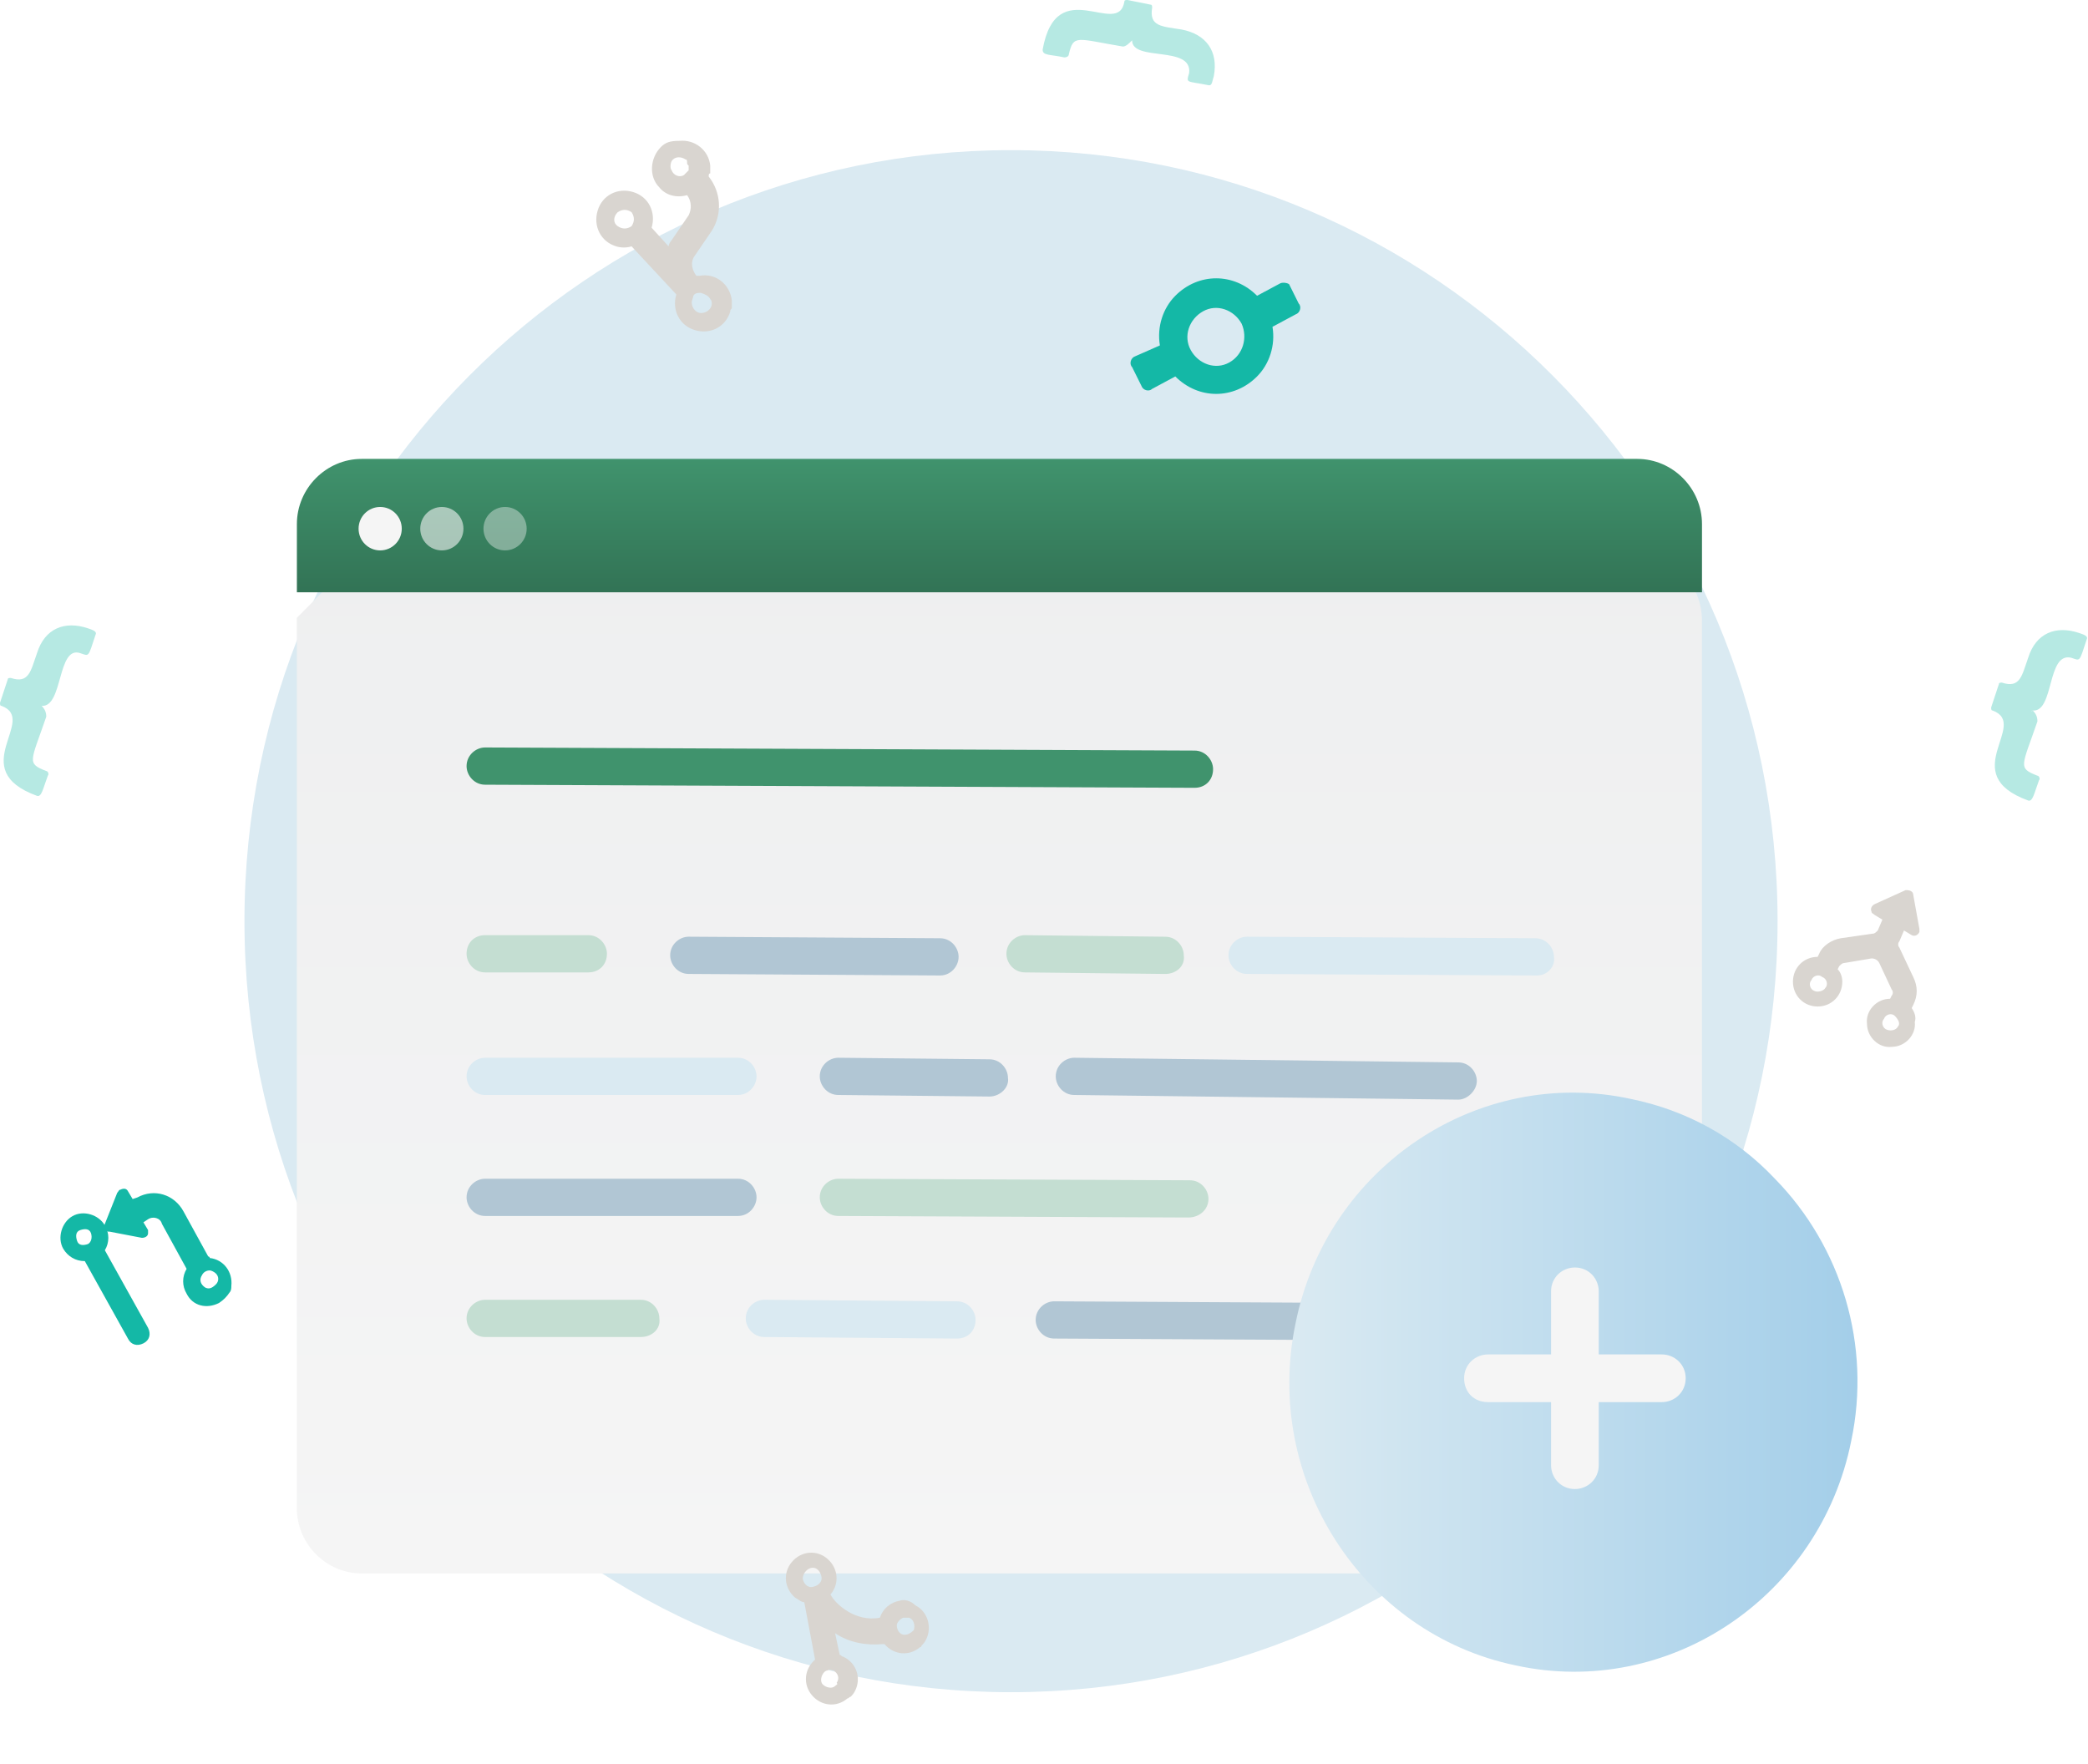 <svg width="245" height="207" viewBox="0 0 245 207" fill="none" xmlns="http://www.w3.org/2000/svg">
<g id="Add Code">
<path id="Vector" d="M118.629 198.552C168.305 198.552 208.575 158.048 208.575 108.084C208.575 58.121 168.305 17.617 118.629 17.617C68.954 17.617 28.684 58.121 28.684 108.084C28.684 158.048 68.954 198.552 118.629 198.552Z" fill="#DAEAF2"/>
<g id="Code 2 1">
<g id="Group">
<g id="Group_2">
<g id="Group_3">
<g id="Vector_2" filter="url(#filter0_d_4963_3982)">
<path d="M34.832 61.489V73.139V165.972C34.832 170.159 38.271 173.617 42.433 173.617H192.101C196.264 173.617 199.703 170.159 199.703 165.972V73.139V61.853C199.703 57.302 196.083 53.844 191.74 53.844H42.433L34.832 61.489Z" fill="url(#paint0_linear_4963_3982)"/>
</g>
</g>
</g>
<path id="Vector_3" d="M150.662 69.498H34.836V61.489C34.836 57.302 38.275 53.844 42.437 53.844H192.105C196.268 53.844 199.706 57.302 199.706 61.489V69.498H174.189H150.662Z" fill="url(#paint1_linear_4963_3982)"/>
<path id="Vector_4" d="M44.608 64.581C46.007 64.581 47.142 63.44 47.142 62.033C47.142 60.625 46.007 59.484 44.608 59.484C43.209 59.484 42.074 60.625 42.074 62.033C42.074 63.44 43.209 64.581 44.608 64.581Z" fill="#F5F5F5"/>
<path id="Vector_5" opacity="0.6" d="M51.846 64.581C53.245 64.581 54.38 63.44 54.38 62.033C54.38 60.625 53.245 59.484 51.846 59.484C50.447 59.484 49.312 60.625 49.312 62.033C49.312 63.44 50.447 64.581 51.846 64.581Z" fill="#F5F5F5"/>
<path id="Vector_6" opacity="0.4" d="M59.264 64.581C60.663 64.581 61.798 63.44 61.798 62.033C61.798 60.625 60.663 59.484 59.264 59.484C57.865 59.484 56.73 60.625 56.73 62.033C56.73 63.44 57.865 64.581 59.264 64.581Z" fill="#F5F5F5"/>
</g>
<g id="Group_4">
<g id="Group_5">
<g id="Group_6">
<path id="Vector_7" d="M110.308 114.457L80.808 114.275C79.542 114.275 78.637 113.183 78.637 112.091C78.637 110.816 79.723 109.906 80.808 109.906L110.308 110.088C111.575 110.088 112.48 111.18 112.48 112.273C112.48 113.365 111.575 114.457 110.308 114.457Z" fill="#B1C6D4"/>
<path id="Vector_8" d="M180.344 114.457L146.32 114.275C145.053 114.275 144.148 113.183 144.148 112.091C144.148 110.816 145.234 109.906 146.32 109.906L180.163 110.088C181.43 110.088 182.335 111.18 182.335 112.273C182.516 113.365 181.611 114.457 180.344 114.457Z" fill="#DAEAF2"/>
<path id="Vector_9" d="M157.719 157.238L123.695 157.056C122.428 157.056 121.523 155.964 121.523 154.872C121.523 153.598 122.609 152.688 123.695 152.688L157.719 152.87C158.986 152.87 159.891 153.962 159.891 155.054C159.891 156.328 158.805 157.238 157.719 157.238Z" fill="#B1C6D4"/>
<path id="Vector_10" d="M136.731 114.277L120.262 114.095C118.995 114.095 118.09 113.003 118.09 111.911C118.09 110.637 119.176 109.727 120.262 109.727L136.731 109.909C137.997 109.909 138.902 111.001 138.902 112.093C139.083 113.367 137.997 114.277 136.731 114.277Z" fill="#C4DED2"/>
<path id="Vector_11" d="M69.043 114.095H56.918C55.651 114.095 54.746 113.003 54.746 111.911C54.746 110.637 55.651 109.727 56.918 109.727H69.043C70.31 109.727 71.215 110.819 71.215 111.911C71.215 113.185 70.31 114.095 69.043 114.095Z" fill="#C4DED2"/>
<path id="Vector_12" d="M116.099 128.66L98.363 128.478C97.096 128.478 96.191 127.386 96.191 126.294C96.191 125.02 97.277 124.109 98.363 124.109L116.099 124.291C117.366 124.291 118.271 125.384 118.271 126.476C118.452 127.568 117.366 128.66 116.099 128.66Z" fill="#B1C6D4"/>
<path id="Vector_13" d="M171.114 129.024L126.051 128.478C124.784 128.478 123.879 127.386 123.879 126.294C123.879 125.02 124.965 124.109 126.051 124.109L171.114 124.655C172.381 124.655 173.286 125.748 173.286 126.84C173.286 127.932 172.2 129.024 171.114 129.024Z" fill="#B1C6D4"/>
<path id="Vector_14" d="M86.598 128.478H56.918C55.651 128.478 54.746 127.386 54.746 126.294C54.746 125.02 55.832 124.109 56.918 124.109H86.598C87.865 124.109 88.77 125.202 88.77 126.294C88.77 127.386 87.865 128.478 86.598 128.478Z" fill="#DAEAF2"/>
<path id="Vector_15" d="M139.445 142.855L98.363 142.673C97.096 142.673 96.191 141.581 96.191 140.489C96.191 139.215 97.277 138.305 98.363 138.305L139.626 138.487C140.893 138.487 141.798 139.579 141.798 140.671C141.798 141.945 140.712 142.855 139.445 142.855Z" fill="#C4DED2"/>
<path id="Vector_16" d="M86.598 142.673H56.918C55.651 142.673 54.746 141.581 54.746 140.489C54.746 139.215 55.832 138.305 56.918 138.305H86.598C87.865 138.305 88.77 139.397 88.77 140.489C88.77 141.581 87.865 142.673 86.598 142.673Z" fill="#B1C6D4"/>
<path id="Vector_17" d="M112.298 157.058L89.676 156.876C88.409 156.876 87.504 155.784 87.504 154.692C87.504 153.418 88.59 152.508 89.676 152.508L112.298 152.69C113.565 152.69 114.47 153.782 114.47 154.874C114.47 156.148 113.565 157.058 112.298 157.058Z" fill="#DAEAF2"/>
<path id="Vector_18" d="M75.197 156.876H56.918C55.651 156.876 54.746 155.784 54.746 154.692C54.746 153.418 55.832 152.508 56.918 152.508H75.197C76.463 152.508 77.368 153.6 77.368 154.692C77.549 155.966 76.463 156.876 75.197 156.876Z" fill="#C4DED2"/>
<path id="Vector_19" d="M140.167 92.436L56.918 92.072C55.651 92.072 54.746 90.98 54.746 89.887C54.746 88.613 55.832 87.703 56.918 87.703L140.167 88.067C141.434 88.067 142.339 89.159 142.339 90.251C142.339 91.526 141.434 92.436 140.167 92.436Z" fill="#40936D"/>
</g>
</g>
</g>
</g>
<g id="Code 3">
<path id="Vector_20" d="M4.886 82.823C5.248 83.187 5.429 83.551 5.429 84.097C3.62 89.376 3.077 89.558 5.429 90.468C5.61 90.468 5.791 90.832 5.61 91.014C5.067 92.47 4.886 93.562 4.343 93.38C-4.162 90.286 4.524 84.461 0.181 82.823C-2.76419e-06 82.823 0 82.641 0 82.459L0.905 79.728C0.905 79.546 1.086 79.546 1.267 79.546C3.439 80.274 3.62 78.636 4.343 76.634C5.248 73.721 7.601 72.811 10.316 73.721C10.859 73.903 11.402 74.085 11.221 74.449C10.316 77.18 10.497 76.998 9.411 76.634C6.696 75.724 7.42 83.005 4.886 82.823Z" fill="#B6E9E3"/>
</g>
<g id="Code 2">
<path id="Vector_21" d="M238.523 83.37C238.342 83.37 238.342 83.552 238.523 83.37C238.885 83.734 239.066 84.098 239.066 84.644C237.256 89.922 236.713 90.105 239.066 91.015C239.247 91.015 239.428 91.379 239.247 91.561C238.704 93.017 238.523 94.109 237.98 93.927C229.474 90.833 238.161 85.008 233.818 83.37C233.637 83.37 233.637 83.188 233.637 83.005L234.542 80.275C234.542 80.093 234.723 80.093 234.904 80.093C237.075 80.821 237.256 79.183 237.98 77.181C238.885 74.268 241.238 73.358 243.952 74.268C244.495 74.45 245.038 74.632 244.857 74.996C243.952 77.727 244.133 77.545 243.048 77.181C240.152 76.453 241.057 83.552 238.523 83.37Z" fill="#B6E9E3"/>
</g>
<g id="Code 1">
<path id="Vector_22" d="M132.837 4.733C132.656 4.551 132.656 4.551 132.837 4.733C132.475 5.097 132.113 5.461 131.751 5.461C126.321 4.551 125.959 4.005 125.416 6.371C125.416 6.553 125.235 6.735 124.874 6.735C123.245 6.371 122.34 6.553 122.34 5.825C123.969 -3.276 131.208 4.551 131.932 0.182C131.932 -1.04428e-06 132.113 0 132.294 0L135.008 0.546C135.189 0.546 135.189 0.728 135.189 0.91C134.827 3.094 136.275 3.094 138.628 3.459C141.523 4.005 142.971 6.007 142.428 8.919C142.247 9.465 142.247 10.011 141.885 10.011C139.171 9.465 139.171 9.829 139.533 8.555C139.895 5.279 132.837 7.281 132.837 4.733Z" fill="#B6E9E3"/>
</g>
<path id="Operation 3 2" d="M77.545 17.253C76.278 18.527 76.097 20.712 77.364 21.986C78.088 22.896 79.355 23.26 80.622 22.896C81.165 23.624 81.165 24.534 80.803 25.262L78.812 28.175C78.631 28.357 78.45 28.721 78.45 28.903L76.459 26.719C77.002 24.898 76.097 23.078 74.288 22.532C72.478 21.986 70.668 22.896 70.125 24.716C69.582 26.537 70.487 28.357 72.297 28.903C72.84 29.085 73.564 29.085 74.107 28.903L79.355 34.546C78.812 36.366 79.717 38.186 81.527 38.732C83.337 39.278 85.146 38.368 85.689 36.548C85.689 36.366 85.689 36.366 85.87 36.184C85.87 35.82 85.87 35.456 85.87 35.274C85.689 33.454 84.061 31.997 82.07 32.361C81.889 32.361 81.889 32.361 81.708 32.361C81.165 31.633 80.984 30.723 81.527 29.995L83.518 27.083C84.784 25.08 84.603 22.532 83.156 20.712C83.156 20.53 83.156 20.348 83.337 20.348C83.337 19.984 83.337 19.62 83.337 19.438C83.156 17.617 81.527 16.343 79.717 16.525C78.631 16.525 78.088 16.707 77.545 17.253ZM72.478 24.898C73.021 24.534 73.564 24.534 74.107 24.898C74.469 25.444 74.469 25.991 74.107 26.537C73.564 26.901 73.021 26.901 72.478 26.537C71.935 26.172 71.935 25.444 72.478 24.898ZM83.337 35.092C83.518 35.274 83.518 35.456 83.518 35.638C83.518 36.184 82.975 36.73 82.251 36.73C81.708 36.73 81.165 36.184 81.165 35.456C81.165 35.274 81.346 34.91 81.346 34.728C81.527 34.364 81.889 34.364 82.251 34.364C82.794 34.546 83.156 34.728 83.337 35.092ZM78.812 18.892C79.174 18.345 79.898 18.345 80.441 18.709C80.622 18.709 80.622 18.892 80.622 19.073C80.622 19.256 80.622 19.256 80.803 19.438C80.803 19.62 80.803 19.62 80.803 19.802C80.803 19.984 80.803 19.984 80.803 19.984C80.622 20.166 80.441 20.348 80.26 20.53C79.717 20.894 78.993 20.53 78.812 19.984C78.631 19.802 78.631 19.256 78.812 18.892Z" fill="#D9D5D0"/>
<path id="Node 2" d="M150.215 33.248L147.5 34.704C144.785 31.974 140.623 31.974 137.908 34.704C136.46 36.16 135.736 38.345 136.098 40.529L133.203 41.803C132.66 41.985 132.479 42.713 132.841 43.077L133.927 45.262C134.108 45.808 134.831 45.99 135.193 45.626L137.908 44.169C140.623 46.9 144.785 46.9 147.5 44.169C148.948 42.713 149.672 40.529 149.31 38.345L152.024 36.888C152.567 36.706 152.748 35.978 152.386 35.614L151.3 33.43C151.3 33.248 150.576 33.066 150.215 33.248ZM144.242 42.531C142.613 43.441 140.623 42.713 139.718 41.075C138.813 39.437 139.537 37.434 141.166 36.524C142.794 35.614 144.785 36.342 145.69 37.98C146.414 39.619 145.871 41.621 144.242 42.531Z" fill="#14B8A6"/>
<g id="Operation 2 2">
<path id="Path 452 2" d="M24.431 147.423L21.535 142.145C20.449 140.142 18.097 139.414 16.106 140.506L15.563 140.688L15.02 139.778C14.839 139.414 14.477 139.414 14.115 139.596C13.934 139.596 13.934 139.778 13.753 139.96L12.305 143.601C12.124 143.965 12.305 144.329 12.667 144.511C12.667 144.511 12.667 144.511 12.848 144.511L16.649 145.239C17.011 145.239 17.373 145.057 17.373 144.693C17.373 144.511 17.373 144.329 17.373 144.329L16.83 143.419L17.373 143.055C17.916 142.691 18.821 142.873 19.002 143.601L21.897 148.879C21.354 149.79 21.354 150.882 21.897 151.792C22.621 153.248 24.25 153.612 25.698 152.884C26.241 152.52 26.603 152.156 26.965 151.61C27.145 151.428 27.145 151.064 27.145 150.882C27.326 149.244 26.241 147.787 24.612 147.605C24.612 147.423 24.431 147.423 24.431 147.423ZM24.069 151.064C23.888 151.064 23.888 151.064 24.069 151.064C23.526 150.7 23.345 150.154 23.707 149.608C23.888 149.244 24.25 149.062 24.612 149.062C24.793 149.062 25.155 149.244 25.336 149.426C25.698 149.79 25.698 150.336 25.336 150.7C24.793 151.246 24.431 151.246 24.069 151.064Z" fill="#14B8A6"/>
<path id="Path 455 2" d="M8.504 142.693C7.237 143.421 6.694 145.242 7.418 146.516C7.961 147.426 8.866 147.972 9.952 147.972L15.019 157.073C15.381 157.802 16.105 157.984 16.829 157.619C17.553 157.255 17.734 156.527 17.372 155.799L12.304 146.698C12.847 145.788 12.847 144.696 12.304 143.785C11.581 142.511 9.771 141.965 8.504 142.693ZM10.314 145.97C9.771 146.152 9.228 146.152 9.047 145.606C8.866 145.06 8.866 144.514 9.409 144.332C9.952 144.15 10.495 144.15 10.676 144.696C10.857 145.242 10.676 145.788 10.314 145.97Z" fill="#14B8A6"/>
</g>
<path id="Operation 6 2" d="M224.314 118.279L224.495 117.915C225.038 116.823 225.038 115.731 224.495 114.639L222.866 111.18C222.685 110.998 222.685 110.634 222.866 110.452L223.409 109.178L224.314 109.724C224.676 109.906 225.038 109.724 225.219 109.36C225.219 109.178 225.219 108.996 225.219 108.996L224.495 104.991C224.495 104.627 224.133 104.445 223.771 104.445H223.59L219.971 106.084C219.609 106.266 219.428 106.63 219.609 106.994C219.609 107.176 219.79 107.176 219.971 107.358L220.876 107.904L220.333 109.178C220.152 109.36 219.971 109.542 219.79 109.542L215.989 110.088C214.903 110.27 213.817 110.998 213.456 111.908L213.275 112.272C211.646 112.272 210.379 113.547 210.379 115.185C210.379 116.823 211.646 118.097 213.275 118.097C214.903 118.097 216.17 116.823 216.17 115.185C216.17 114.639 215.989 114.093 215.627 113.729L215.808 113.365C215.989 113.183 216.17 113.001 216.351 113.001L219.609 112.454C219.971 112.454 220.333 112.637 220.514 113.001L221.961 116.095C222.142 116.277 222.142 116.641 221.961 116.823L221.78 117.187C220.152 117.187 218.885 118.643 219.066 120.1C219.066 121.738 220.514 123.012 221.961 122.83C223.59 122.83 224.857 121.374 224.676 119.918C224.857 119.372 224.676 118.825 224.314 118.279ZM212.913 116.277C212.37 116.095 212.189 115.367 212.551 115.003C212.732 114.457 213.456 114.275 213.817 114.639C214.36 114.821 214.541 115.549 214.179 115.913C213.998 116.277 213.275 116.459 212.913 116.277ZM221.419 120.828C220.876 120.646 220.695 119.918 221.057 119.554C221.238 119.007 221.961 118.825 222.323 119.189C222.685 119.554 223.047 120.1 222.685 120.464C222.504 120.828 221.961 121.01 221.419 120.828Z" fill="#D9D5D0"/>
<g id="Cart Add 2 1">
<g id="Group 557 1">
<path id="Path 291 1" d="M217.214 169.085C213.551 187.38 195.787 199.327 177.839 195.406C159.892 191.673 148.171 173.565 152.016 155.27C155.679 136.975 173.444 125.028 191.391 128.949C197.801 130.255 203.661 133.429 208.24 138.283C216.115 146.31 219.594 157.884 217.214 169.085Z" fill="url(#paint2_linear_4963_3982)"/>
<path id="Vector_23" d="M194.996 158.92H187.592V151.516C187.592 150.035 186.44 148.719 184.795 148.719C183.314 148.719 181.998 149.87 181.998 151.516V158.92H174.594C173.113 158.92 171.797 160.071 171.797 161.717C171.797 163.362 172.949 164.514 174.594 164.514H181.998V171.917C181.998 173.398 183.149 174.714 184.795 174.714C186.275 174.714 187.592 173.563 187.592 171.917V164.514H194.996C196.476 164.514 197.793 163.362 197.793 161.717C197.793 160.071 196.476 158.92 194.996 158.92Z" fill="#F5F5F5"/>
</g>
</g>
<path id="Operation 4 2" d="M105.592 187.812C104.506 187.994 103.602 188.722 103.24 189.814C100.344 190.36 97.991 188.176 97.448 187.083C98.534 185.809 98.353 183.989 97.086 182.897C95.82 181.805 94.01 181.987 92.924 183.261C91.838 184.535 92.019 186.355 93.286 187.447C93.648 187.63 94.01 187.994 94.372 187.994L95.639 194.729C94.372 195.821 94.191 197.641 95.277 198.915C96.362 200.189 98.172 200.371 99.439 199.279C99.62 199.279 99.62 199.097 99.801 199.097C99.982 198.915 100.163 198.733 100.344 198.369C101.068 196.913 100.525 195.093 98.896 194.365C98.715 194.365 98.715 194.182 98.534 194.182L97.991 191.634C99.62 192.726 101.611 193.09 103.602 192.908H103.783C104.868 194.182 106.678 194.364 107.945 193.272C108.126 193.272 108.126 193.09 108.126 193.09C108.307 192.908 108.488 192.726 108.669 192.362C109.393 190.906 108.85 189.086 107.402 188.358C106.859 187.812 106.135 187.63 105.592 187.812ZM95.096 183.989C95.639 183.807 96.181 184.171 96.362 184.899C96.543 185.445 96.181 185.991 95.458 186.173C94.915 186.355 94.372 185.991 94.191 185.263C94.191 184.717 94.553 184.171 95.096 183.989ZM97.991 197.823C97.629 198.187 96.905 198.005 96.543 197.641C96.181 197.277 96.362 196.549 96.725 196.185C96.725 196.185 96.905 196.003 97.086 196.003C97.267 195.821 97.629 196.003 97.81 196.003C98.353 196.367 98.534 196.913 98.172 197.459C98.353 197.641 98.172 197.641 97.991 197.823ZM106.135 191.816C105.592 191.816 105.23 191.27 105.23 190.724C105.23 190.36 105.592 189.996 105.954 189.814C106.135 189.814 106.497 189.814 106.678 189.814C107.221 189.996 107.402 190.724 107.221 191.27C106.859 191.634 106.497 191.816 106.135 191.816Z" fill="#D9D5D0"/>
</g>
<defs>
<filter id="filter0_d_4963_3982" x="12.832" y="42.844" width="208.871" height="163.773" filterUnits="userSpaceOnUse" color-interpolation-filters="sRGB">
<feFlood flood-opacity="0" result="BackgroundImageFix"/>
<feColorMatrix in="SourceAlpha" type="matrix" values="0 0 0 0 0 0 0 0 0 0 0 0 0 0 0 0 0 0 127 0" result="hardAlpha"/>
<feOffset dy="11"/>
<feGaussianBlur stdDeviation="11"/>
<feColorMatrix type="matrix" values="0 0 0 0 0.398 0 0 0 0 0.477 0 0 0 0 0.575 0 0 0 0.27 0"/>
<feBlend mode="normal" in2="BackgroundImageFix" result="effect1_dropShadow_4963_3982"/>
<feBlend mode="normal" in="SourceGraphic" in2="effect1_dropShadow_4963_3982" result="shape"/>
</filter>
<linearGradient id="paint0_linear_4963_3982" x1="117.214" y1="51.073" x2="117.214" y2="174.909" gradientUnits="userSpaceOnUse">
<stop stop-color="#EEEFF0"/>
<stop offset="0.996" stop-color="#F5F5F5"/>
</linearGradient>
<linearGradient id="paint1_linear_4963_3982" x1="117.271" y1="53.844" x2="117.271" y2="69.498" gradientUnits="userSpaceOnUse">
<stop stop-color="#40936D"/>
<stop offset="1" stop-color="#327355"/>
</linearGradient>
<linearGradient id="paint2_linear_4963_3982" x1="151.255" y1="162.185" x2="217.964" y2="162.185" gradientUnits="userSpaceOnUse">
<stop stop-color="#DAEAF2"/>
<stop offset="1" stop-color="#A3CEE9"/>
</linearGradient>
</defs>
</svg>
